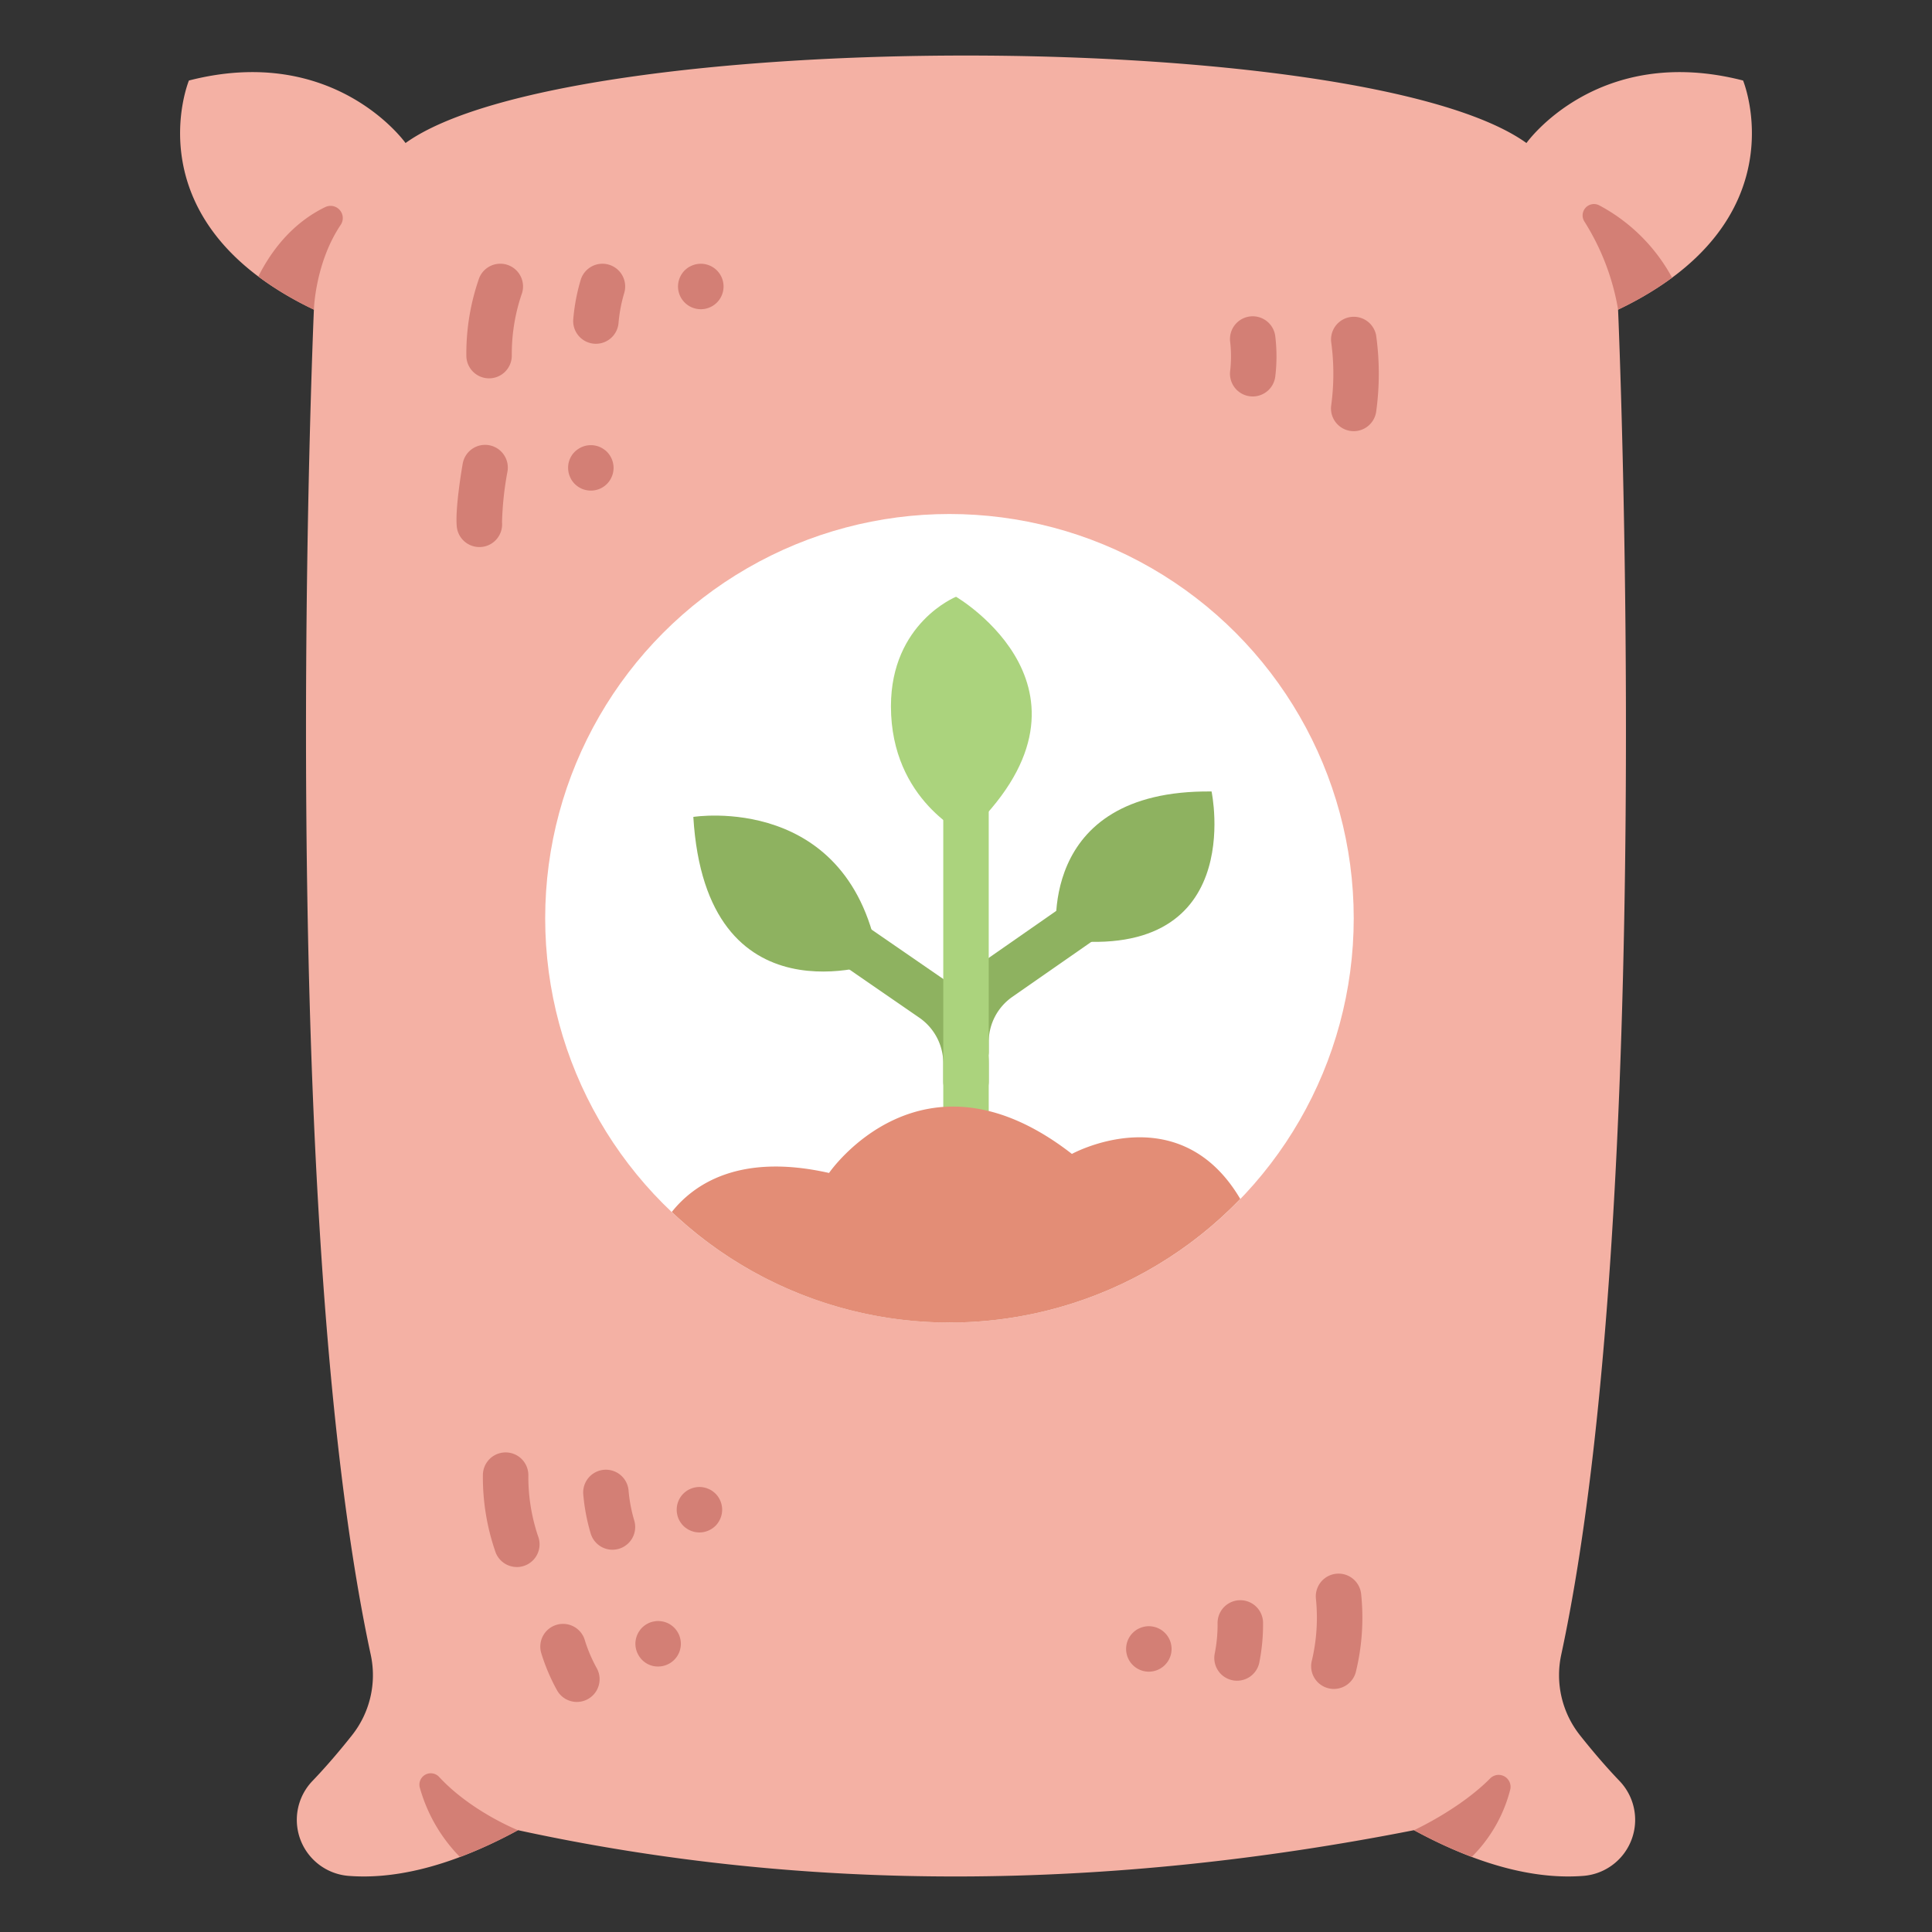 <svg id="fill" height="512" viewBox="0 0 340 340" width="512" xmlns="http://www.w3.org/2000/svg"><rect x="0" y="0" width="340" height="340" fill="#333333" stroke="none"/><path d="m306.754 14.17c-25.66-6.6-38.123 11-38.123 11-28.592-20.528-168.67-20.528-197.262 0 0 0-12.463-17.6-38.123-11 0 0-10.263 24.926 21.994 40.322 0 0-6.879 158.231 10.017 236.776a17.027 17.027 0 0 1 -3.342 14.147c-1.961 2.474-4.358 5.325-6.941 8.017a9.89 9.89 0 0 0 6.286 16.685c7.284.593 17.119-1.087 29.9-8.035 51.236 11.128 103.857 10.593 157.674 0 12.784 6.948 22.619 8.628 29.9 8.035a9.89 9.89 0 0 0 6.286-16.685c-2.583-2.692-4.98-5.543-6.941-8.017a17.027 17.027 0 0 1 -3.342-14.147c16.9-78.545 10.017-236.776 10.017-236.776 32.263-15.392 22-40.322 22-40.322z" fill="#f4b1a4"/><circle cx="167.089" cy="161.602" fill="#fff" r="71.145"/><path d="m185.987 165.266s-4.084-26.322 27.227-25.981c0 0 6.535 30.688-27.227 25.981z" fill="#8eb260"/><path d="m122.013 143.763s27.855-4.457 32.684 25.627c.003 0-30.455 11.142-32.684-25.627z" fill="#8eb260"/><path d="m170 146.923s-13.208-5.968-13.208-22.627c0-14.666 11.453-19.275 11.453-19.275s28.772 16.761 1.755 41.902z" fill="#abd37d"/><path d="m170 189.082a4 4 0 0 1 -4-4v-1.693a17.682 17.682 0 0 1 7.747-14.637l19.771-13.765a4 4 0 1 1 4.5 6.615l-19.771 13.765a9.694 9.694 0 0 0 -4.247 8.022v1.693a4 4 0 0 1 -4 4z" fill="#8eb260"/><path d="m170 194.334a4 4 0 0 1 -4-4v-3.2a9.762 9.762 0 0 0 -4.241-8.053l-19.27-13.281a4 4 0 1 1 4.525-6.6l19.27 13.281a17.765 17.765 0 0 1 7.716 14.656v3.2a4 4 0 0 1 -4 3.997z" fill="#8eb260"/><path d="m170 209.351a4 4 0 0 1 -4-4v-68.887a4 4 0 0 1 8 0v68.887a4 4 0 0 1 -4 4z" fill="#abd37d"/><path d="m188.637 203.071c-26.4-20.532-42.74 3.352-42.74 3.352-15.73-3.552-23.772 1.958-27.674 6.86a71.078 71.078 0 0 0 100.045-2.289c-10.793-18.286-29.631-7.923-29.631-7.923z" fill="#e38d76"/><g fill="#d37f75"><path d="m86.07 66.582a4 4 0 0 1 -4-4 40.152 40.152 0 0 1 2.253-13.638 4 4 0 0 1 7.444 2.933 32.787 32.787 0 0 0 -1.7 10.7 4 4 0 0 1 -3.997 4.005z"/><path d="m104.875 60.5c-.086 0-.173 0-.261-.008a4 4 0 0 1 -3.735-4.249 34.326 34.326 0 0 1 1.321-7.013 4 4 0 0 1 7.641 2.371 26.262 26.262 0 0 0 -.982 5.156 4 4 0 0 1 -3.984 3.743z"/><path d="m84.36 96.272a4 4 0 0 1 -3.978-3.636c-.283-3.1.812-9.686 1.035-10.975a4 4 0 1 1 7.883 1.359 56.1 56.1 0 0 0 -.951 8.889 4 4 0 0 1 -3.621 4.347c-.123.011-.246.016-.368.016z"/><path d="m103.978 86.337a3.513 3.513 0 0 1 -.78-.079 3.811 3.811 0 0 1 -.75-.221 4.569 4.569 0 0 1 -.689-.37 4.222 4.222 0 0 1 -.611-.5 4.419 4.419 0 0 1 -.5-.61 4.172 4.172 0 0 1 -.359-.69 3.887 3.887 0 0 1 -.231-.74 4.32 4.32 0 0 1 -.08-.79 3.917 3.917 0 0 1 1.781-3.32 3.82 3.82 0 0 1 .689-.37 3.9 3.9 0 0 1 .75-.23 4.1 4.1 0 0 1 1.561 0 3.945 3.945 0 0 1 .75.23 3.82 3.82 0 0 1 .689.37 3.94 3.94 0 0 1 .61.491 4.058 4.058 0 0 1 1.17 2.829 4.234 4.234 0 0 1 -.08.79 3.329 3.329 0 0 1 -.229.74 4.18 4.18 0 0 1 -.361.69 4.279 4.279 0 0 1 -.5.61 3.985 3.985 0 0 1 -2.83 1.17z"/><path d="m123.318 54.417a4.013 4.013 0 0 1 -4-4 4.069 4.069 0 0 1 1.17-2.83 5 5 0 0 1 .611-.5 4.478 4.478 0 0 1 .69-.36 4 4 0 1 1 1.529 7.69z"/><path d="m238.238 75.88a4.086 4.086 0 0 1 -.611-.047 4 4 0 0 1 -3.348-4.561 41.149 41.149 0 0 0 0-10.989 4 4 0 0 1 7.9-1.248 48.771 48.771 0 0 1 0 13.45 4 4 0 0 1 -3.941 3.395z"/><path d="m220.462 69.77a4.042 4.042 0 0 1 -.488-.029 4 4 0 0 1 -3.488-4.453 22.119 22.119 0 0 0 .011-5.06 4 4 0 0 1 7.92-1.132 29.613 29.613 0 0 1 .011 7.157 4 4 0 0 1 -3.966 3.517z"/><path d="m90.955 275.769a4 4 0 0 1 -3.72-2.528 40.15 40.15 0 0 1 -2.254-13.641 4 4 0 0 1 8 0 32.752 32.752 0 0 0 1.692 10.7 4 4 0 0 1 -3.718 5.473z"/><path d="m107.781 272.726a4 4 0 0 1 -3.816-2.81 34.294 34.294 0 0 1 -1.326-7.014 4 4 0 1 1 7.984-.513 26.277 26.277 0 0 0 .982 5.155 4 4 0 0 1 -3.824 5.182z"/><path d="m123.089 269.687a4.057 4.057 0 0 1 -.781-.08 3.875 3.875 0 0 1 -.75-.23 3.561 3.561 0 0 1 -.689-.369 3.614 3.614 0 0 1 -.61-.491 4.036 4.036 0 0 1 -.5-.61 4.528 4.528 0 0 1 -.37-.689 3.849 3.849 0 0 1 -.22-.75 3.4 3.4 0 0 1 -.08-.781 4.006 4.006 0 0 1 1.17-2.83 4.3 4.3 0 0 1 .61-.5 3.525 3.525 0 0 1 .689-.36 3.337 3.337 0 0 1 .75-.23 3.733 3.733 0 0 1 1.561 0 3.468 3.468 0 0 1 .75.23 3.833 3.833 0 0 1 .689.36 5.2 5.2 0 0 1 .611.5 4.033 4.033 0 0 1 1.17 2.83 4.233 4.233 0 0 1 -.08.781 4.044 4.044 0 0 1 -.6 1.439 4.086 4.086 0 0 1 -.489.61 4.226 4.226 0 0 1 -.611.491 3.878 3.878 0 0 1 -.689.369 4.053 4.053 0 0 1 -.75.23 4.138 4.138 0 0 1 -.781.08z"/><path d="m101.522 299.514a4 4 0 0 1 -3.478-2.022 34.364 34.364 0 0 1 -2.793-6.571 4 4 0 1 1 7.691-2.2 26.239 26.239 0 0 0 2.058 4.821 4 4 0 0 1 -3.479 5.972z"/><path d="m115.818 293.277a3.906 3.906 0 0 1 -3.319-1.78 4.059 4.059 0 0 1 -.6-1.44 4.213 4.213 0 0 1 -.08-.78 4.127 4.127 0 0 1 .08-.78 3.768 3.768 0 0 1 .231-.75 3.5 3.5 0 0 1 .37-.69 3.634 3.634 0 0 1 .489-.61 5 5 0 0 1 .611-.5 4.621 4.621 0 0 1 .69-.37 4 4 0 0 1 .75-.22 3.771 3.771 0 0 1 1.569 0 3.954 3.954 0 0 1 .741.22 3.845 3.845 0 0 1 .69.37 4.215 4.215 0 0 1 .609.5 4.021 4.021 0 0 1 1.17 2.83 3.388 3.388 0 0 1 -.08.78 3.742 3.742 0 0 1 -.22.75 4.406 4.406 0 0 1 -.37.69 4.679 4.679 0 0 1 -.5.61 4.027 4.027 0 0 1 -2.831 1.17z"/><path d="m234.74 297.225a4 4 0 0 1 -3.847-5.1 32.792 32.792 0 0 0 .684-10.816 4 4 0 1 1 7.965-.752 40.166 40.166 0 0 1 -.963 13.788 4 4 0 0 1 -3.839 2.88z"/><path d="m217.7 295.778a4 4 0 0 1 -3.919-4.821 26.31 26.31 0 0 0 .494-5.224 4 4 0 1 1 8-.24 34.27 34.27 0 0 1 -.661 7.109 4 4 0 0 1 -3.914 3.176z"/><path d="m202.179 294.187a4 4 0 0 1 -2.83-6.83 4.3 4.3 0 0 1 .61-.5 3.263 3.263 0 0 1 .689-.36 3.337 3.337 0 0 1 .75-.23 3.733 3.733 0 0 1 1.561 0 3.468 3.468 0 0 1 .75.23 3.833 3.833 0 0 1 .689.36 4.333 4.333 0 0 1 .6.5 3.984 3.984 0 0 1 0 5.66 3.627 3.627 0 0 1 -.6.491 3.878 3.878 0 0 1 -.689.369 4.053 4.053 0 0 1 -.75.23 4.146 4.146 0 0 1 -.78.08z"/><path d="m55.24 54.492s.222-8.251 4.736-14.946a2.147 2.147 0 0 0 -2.74-3.1c-3.815 1.839-8.329 5.391-11.778 12.211a57.556 57.556 0 0 0 9.782 5.835z"/><path d="m281.44 36.136a2 2 0 0 0 -2.625 2.828 42.134 42.134 0 0 1 5.945 15.528 57.922 57.922 0 0 0 9.5-5.629 31.3 31.3 0 0 0 -12.82-12.727z"/><path d="m77.253 312.682a2 2 0 0 0 -3.366 1.934 28.187 28.187 0 0 0 7.058 12.184 81.435 81.435 0 0 0 10.218-4.715s-8.246-3.265-13.91-9.403z"/><path d="m265.776 314.942a2.1 2.1 0 0 0 -3.514-1.988c-5.394 5.455-13.425 9.128-13.425 9.128a81.518 81.518 0 0 0 10.168 4.7 25.607 25.607 0 0 0 6.771-11.84z"/></g></svg>